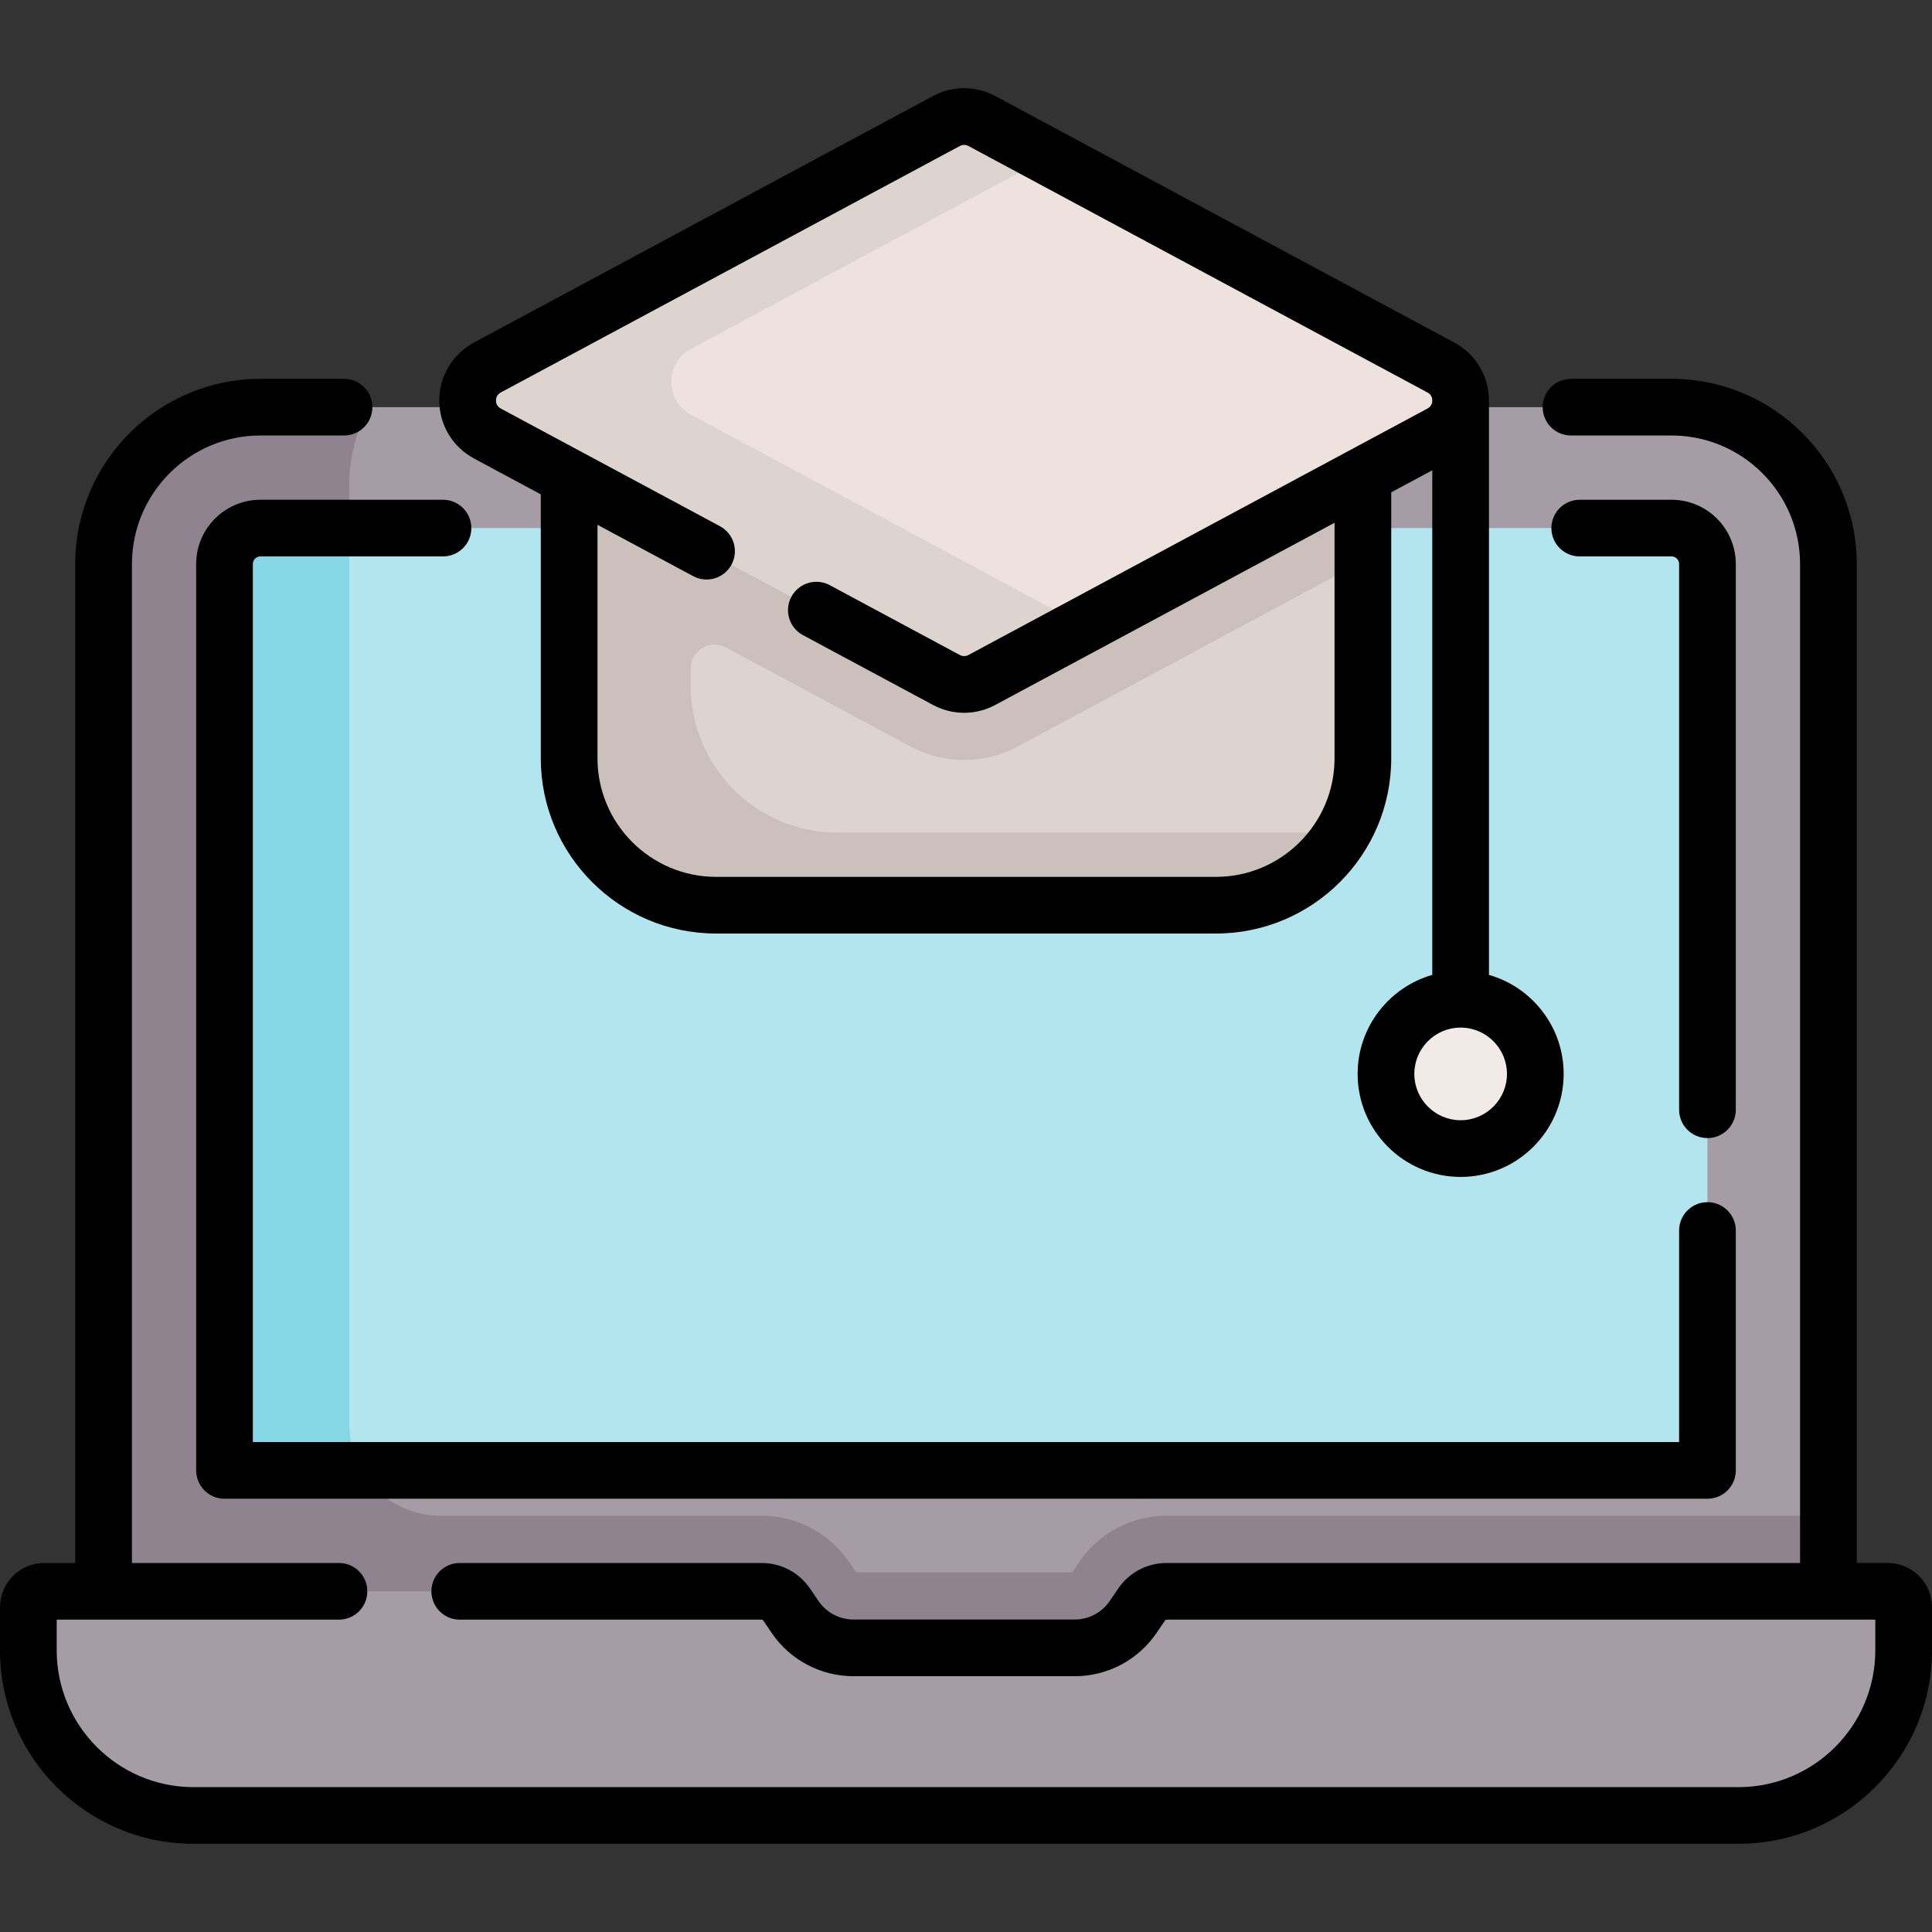 <svg width="58" height="58" viewBox="0 0 58 58" fill="none" xmlns="http://www.w3.org/2000/svg">
<rect x="0" y="0" width="58" height="58" fill="#333333" stroke="none"/>
<g clip-path="url(#clip0)">
<path d="M54.89 16.932C54.89 14.332 52.781 12.223 50.181 12.223H7.819C5.218 12.223 3.11 14.332 3.11 16.932V51.137H54.89V16.932H54.89Z" fill="#A59CA6"/>
<path d="M35.019 45.503C33.969 45.503 32.988 46.023 32.398 46.89L32.186 47.201H25.7L25.489 46.89C24.898 46.022 23.918 45.503 22.867 45.503H13.224C11.712 45.503 10.487 44.278 10.487 42.766V14.532C10.487 13.693 10.707 12.906 11.092 12.223H7.819C5.218 12.223 3.11 14.332 3.11 16.932V51.137H8.606H54.89V48.737V45.503H35.019V45.503Z" fill="#8F8390"/>
<path d="M50.18 15.854C50.776 15.854 51.259 16.337 51.259 16.932V43.218C51.259 43.728 50.845 44.142 50.334 44.142H7.664C7.154 44.142 6.74 43.728 6.74 43.218V16.932C6.74 16.337 7.223 15.854 7.818 15.854H50.18Z" fill="#B3E5EE"/>
<path d="M10.486 42.766V15.854H7.818C7.223 15.854 6.74 16.337 6.74 16.932V43.218C6.74 43.728 7.153 44.142 7.664 44.142H10.857C10.622 43.738 10.486 43.268 10.486 42.766Z" fill="#86D7E5"/>
<path d="M40.914 22.765C40.914 25.201 38.94 27.175 36.504 27.175H21.495C19.06 27.175 17.086 25.201 17.086 22.765V11.593L29 6.721L40.914 12.223V22.765Z" fill="#DED4CF"/>
<path d="M34.273 48.166L34.018 48.541C33.623 49.122 32.965 49.47 32.263 49.47H25.623C24.92 49.47 24.263 49.122 23.868 48.541L23.612 48.166C23.445 47.92 23.165 47.772 22.867 47.772H1.691C1.227 47.772 0.85 48.149 0.85 48.613V49.544C0.85 52.282 3.07 54.501 5.808 54.501H52.191C54.929 54.501 57.148 52.282 57.148 49.544V48.613C57.148 48.149 56.772 47.772 56.307 47.772H35.019C34.72 47.772 34.441 47.92 34.273 48.166Z" fill="#A59CA6"/>
<path d="M27.338 22.413C27.83 22.677 28.385 22.816 28.943 22.816C29.501 22.816 30.056 22.677 30.548 22.413L40.914 16.847V12.223L29 6.721L17.086 11.593V16.908V22.765C17.086 25.201 19.06 27.175 21.495 27.175H36.504C38.127 27.175 39.545 26.297 40.31 24.992C40.258 24.993 40.206 24.996 40.154 24.996H25.145C22.709 24.996 20.735 23.021 20.735 20.586V20.073C20.735 19.528 21.317 19.18 21.797 19.438L27.338 22.413Z" fill="#CBC0BB"/>
<path d="M28.412 3.633L14.63 11.033C13.84 11.457 13.84 12.59 14.63 13.014L28.412 20.414C28.744 20.592 29.143 20.592 29.475 20.414L43.257 13.014C44.046 12.59 44.046 11.457 43.257 11.033L29.475 3.633C29.143 3.455 28.744 3.455 28.412 3.633Z" fill="#EDE2DD"/>
<path d="M20.746 12.451C19.956 12.027 19.956 10.895 20.746 10.471L31.478 4.708L29.475 3.633C29.143 3.455 28.744 3.455 28.412 3.633L14.63 11.033C13.84 11.457 13.84 12.589 14.63 13.014L28.412 20.414C28.744 20.592 29.143 20.592 29.475 20.414L32.525 18.776L20.746 12.451Z" fill="#DED4CF"/>
<path d="M42.997 34.48C44.235 34.48 45.239 33.477 45.239 32.239C45.239 31.001 44.235 29.997 42.997 29.997C41.759 29.997 40.756 31.001 40.756 32.239C40.756 33.477 41.759 34.48 42.997 34.48Z" fill="#F2EAE7"/>
<path d="M56.672 46.921H55.741V16.932C55.741 13.867 53.247 11.373 50.181 11.373H47.163C46.693 11.373 46.312 11.754 46.312 12.223C46.312 12.694 46.693 13.074 47.163 13.074H50.181C52.308 13.074 54.039 14.805 54.039 16.932V46.922H35.019C34.438 46.922 33.897 47.208 33.57 47.688L33.315 48.063C33.078 48.411 32.685 48.619 32.263 48.619H25.623C25.202 48.619 24.808 48.411 24.571 48.063L24.316 47.688C23.99 47.208 23.448 46.922 22.867 46.922H13.802C13.332 46.922 12.951 47.302 12.951 47.772C12.951 48.242 13.332 48.623 13.802 48.623H22.867C22.884 48.623 22.9 48.631 22.91 48.645L23.165 49.02C23.719 49.835 24.638 50.321 25.623 50.321H32.263C33.249 50.321 34.168 49.835 34.722 49.02L34.977 48.645C34.986 48.631 35.002 48.623 35.019 48.623H56.298V49.544C56.298 51.808 54.456 53.651 52.191 53.651H5.808C3.544 53.651 1.702 51.808 1.702 49.544V48.623H10.176C10.646 48.623 11.027 48.242 11.027 47.772C11.027 47.302 10.646 46.922 10.176 46.922H3.961V16.932C3.961 14.805 5.692 13.074 7.819 13.074H10.328C10.798 13.074 11.179 12.694 11.179 12.223C11.179 11.754 10.798 11.373 10.328 11.373H7.819C4.753 11.373 2.259 13.867 2.259 16.932V46.922H1.328C0.596 46.921 0 47.517 0 48.249V49.544C0 52.747 2.606 55.352 5.808 55.352H52.192C55.394 55.352 58 52.747 58 49.544V48.249C58 47.517 57.404 46.921 56.672 46.921Z" fill="black"/>
<path d="M7.819 16.704H13.299C13.769 16.704 14.15 16.324 14.15 15.854C14.15 15.384 13.769 15.003 13.299 15.003H7.819C6.755 15.003 5.889 15.868 5.889 16.932V44.142C5.889 44.612 6.27 44.993 6.74 44.993H51.259C51.729 44.993 52.11 44.612 52.11 44.142V36.941C52.11 36.471 51.729 36.09 51.259 36.09C50.789 36.09 50.408 36.471 50.408 36.941V43.291H7.591V16.932C7.591 16.806 7.693 16.704 7.819 16.704Z" fill="black"/>
<path d="M52.11 16.932C52.11 15.868 51.244 15.003 50.181 15.003H47.425C46.955 15.003 46.574 15.384 46.574 15.854C46.574 16.324 46.955 16.704 47.425 16.704H50.181C50.306 16.704 50.408 16.806 50.408 16.932V33.315C50.408 33.785 50.789 34.166 51.259 34.166C51.729 34.166 52.11 33.785 52.11 33.315V16.932Z" fill="black"/>
<path d="M14.228 13.763L16.235 14.841V22.765C16.235 25.666 18.595 28.025 21.496 28.025H36.505C39.406 28.025 41.766 25.666 41.766 22.765V14.78L42.998 14.118V29.267C41.706 29.637 40.757 30.829 40.757 32.239C40.757 33.944 42.144 35.332 43.849 35.332C45.554 35.332 46.942 33.944 46.942 32.239C46.942 30.829 45.993 29.637 44.7 29.267V12.023C44.7 12.023 44.7 12.023 44.7 12.023C44.7 11.295 44.301 10.628 43.66 10.284L29.878 2.883C29.293 2.569 28.595 2.569 28.01 2.883L14.228 10.284C13.586 10.628 13.187 11.295 13.187 12.023C13.187 12.752 13.586 13.418 14.228 13.763ZM45.24 32.239C45.24 33.006 44.616 33.63 43.849 33.63C43.083 33.63 42.459 33.006 42.459 32.239C42.459 31.472 43.083 30.849 43.849 30.849C44.616 30.849 45.24 31.473 45.24 32.239ZM15.033 11.783L28.815 4.383C28.896 4.339 28.992 4.339 29.073 4.383L42.855 11.783C42.98 11.85 42.998 11.962 42.998 12.023C42.998 12.084 42.98 12.196 42.855 12.264L29.073 19.664C28.992 19.707 28.895 19.707 28.815 19.664L24.91 17.567C24.496 17.345 23.98 17.5 23.758 17.915C23.535 18.328 23.691 18.844 24.105 19.067L28.01 21.163C28.302 21.32 28.623 21.399 28.944 21.399C29.265 21.399 29.585 21.32 29.878 21.163L40.064 15.694V22.765C40.064 24.727 38.467 26.324 36.505 26.324H21.496C19.534 26.324 17.937 24.727 17.937 22.765V15.755L20.809 17.296C21.223 17.519 21.739 17.363 21.961 16.949C22.183 16.535 22.028 16.019 21.613 15.797L15.033 12.264C14.908 12.196 14.889 12.084 14.889 12.023C14.889 11.962 14.908 11.85 15.033 11.783Z" fill="black"/>
</g>
<defs>
<clipPath id="clip0">
<rect width="58" height="58" fill="white"/>
</clipPath>
</defs>
</svg>
